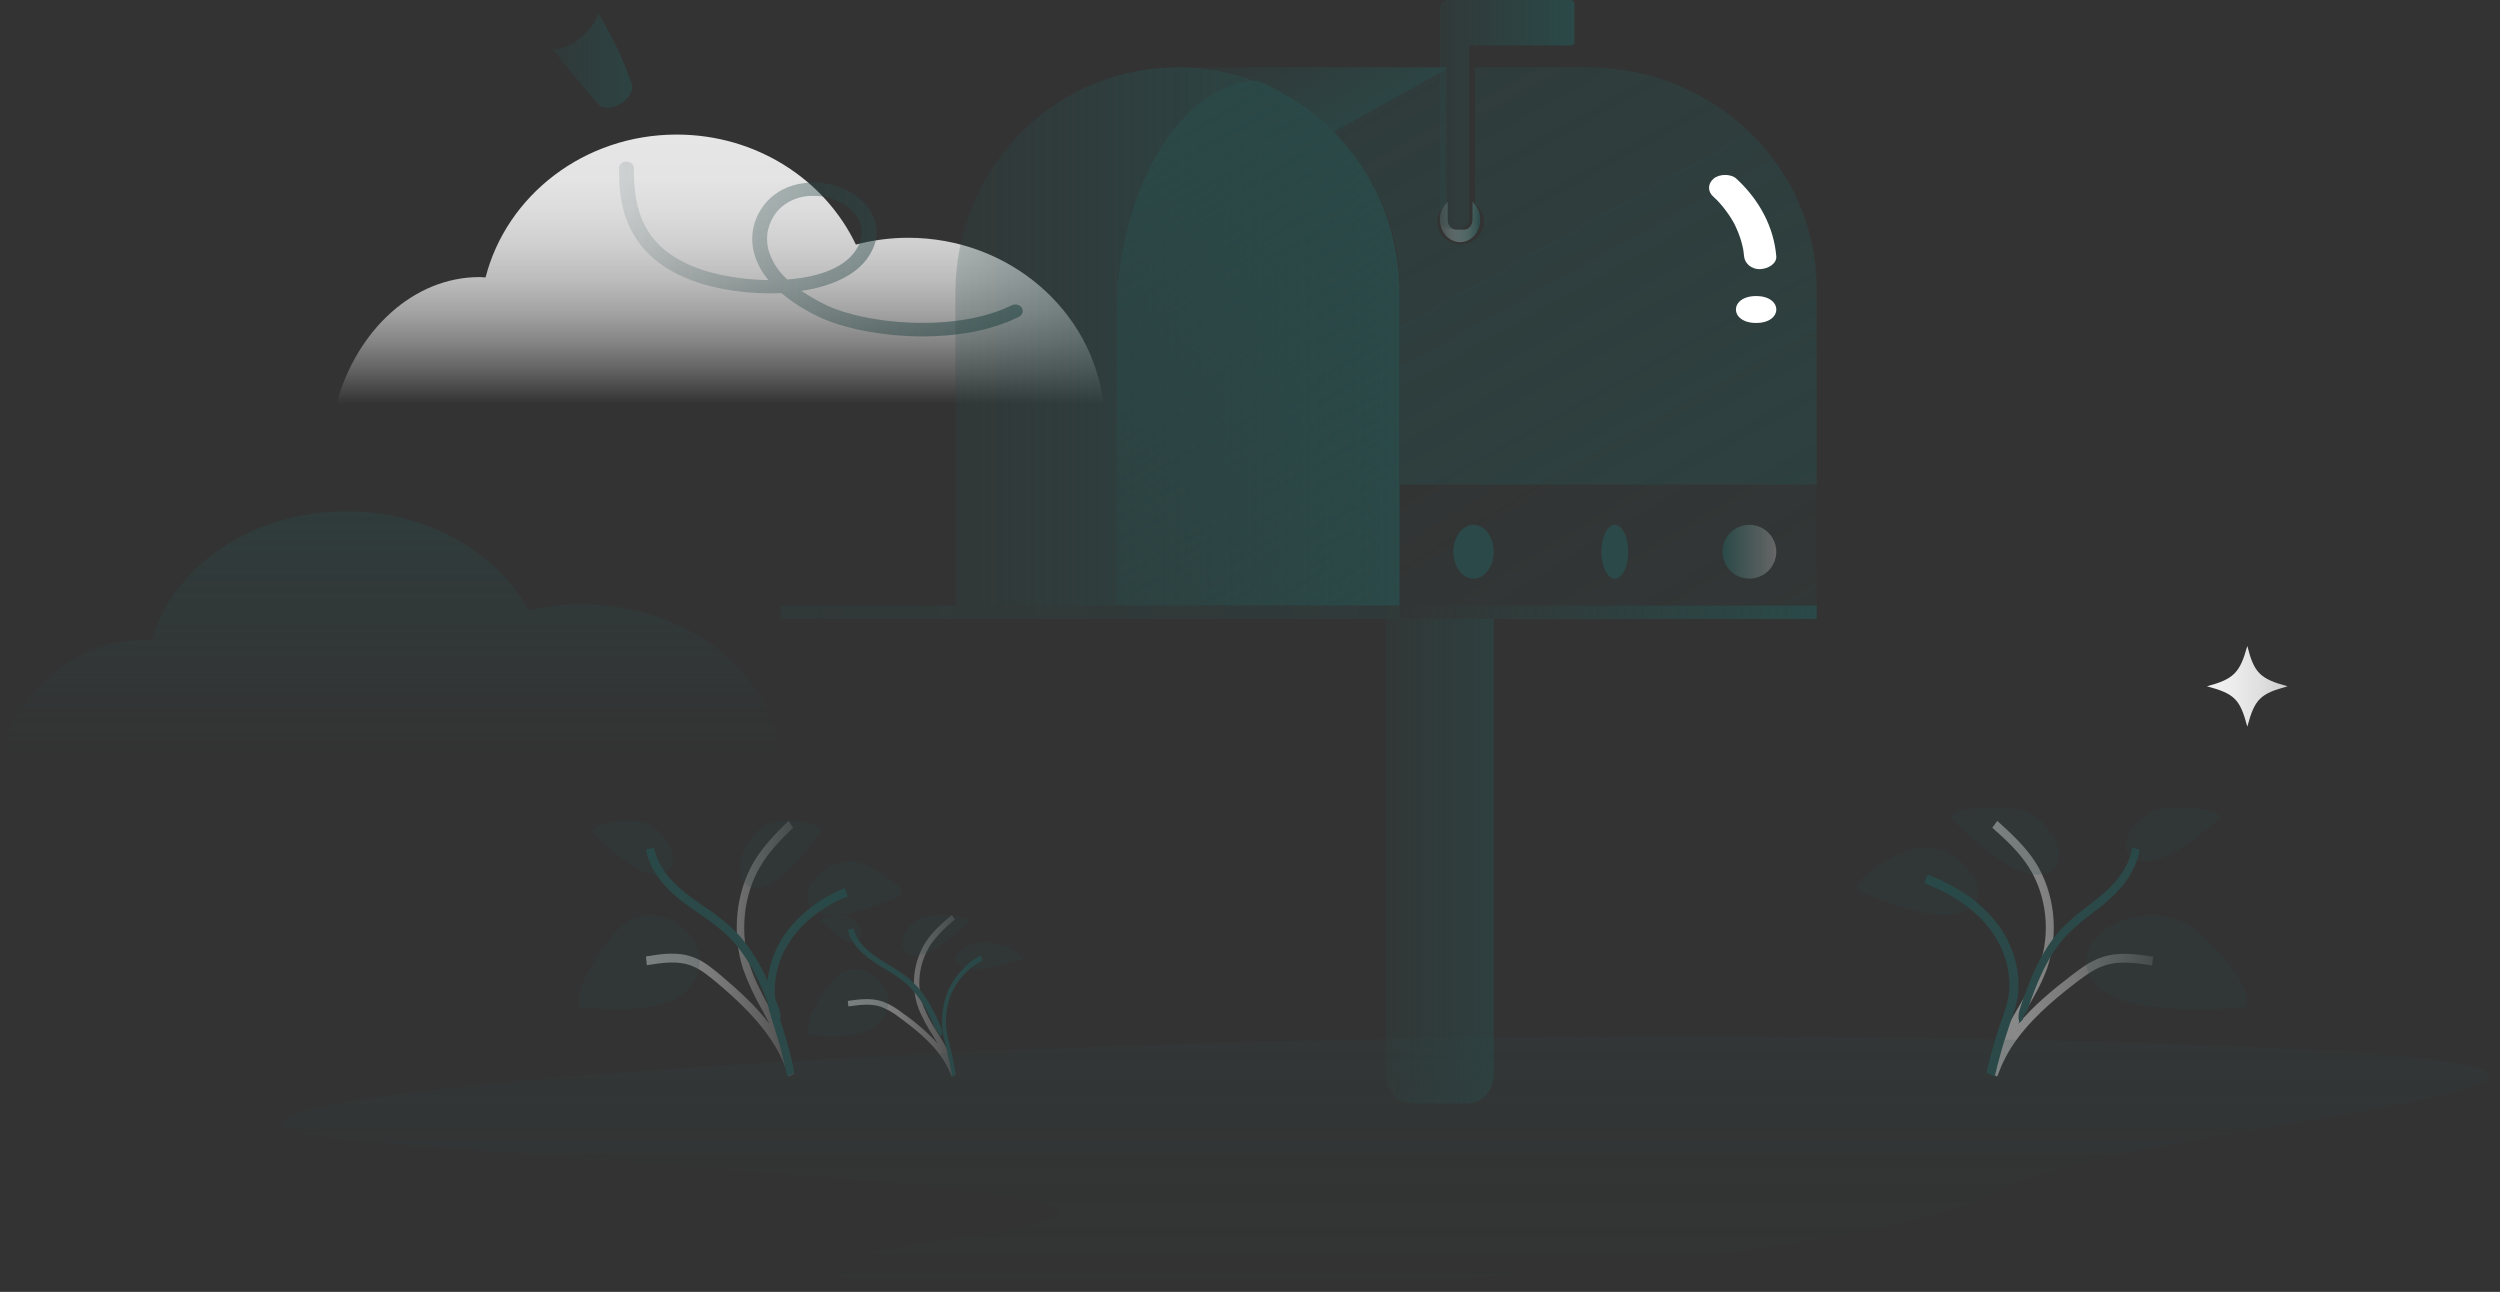 <svg width="209" height="108" viewBox="0 0 209 108" fill="none" xmlns="http://www.w3.org/2000/svg">
<rect x="0" y="0" width="209" height="108" fill="#333333" stroke="none"/>
<path d="M75.904 19.877C74.437 19.881 72.977 20.073 71.552 20.448C68.967 15.027 63.238 11.25 56.568 11.25C48.825 11.25 42.352 16.341 40.593 23.193C40.431 23.193 40.271 23.162 40.109 23.162C34.556 23.162 29.831 27.593 28.125 33.75H92.25C91.319 25.944 84.36 19.877 75.904 19.877Z" fill="url(#paint0_linear_345_3928)"/>
<path d="M48.617 50.517C47.126 50.52 45.64 50.693 44.192 51.031C41.559 46.151 35.729 42.75 28.944 42.75C21.063 42.75 14.479 47.334 12.687 53.498C12.522 53.498 12.361 53.471 12.194 53.471C6.543 53.471 1.736 57.461 0 63H65.25C64.303 55.977 57.222 50.517 48.617 50.517Z" fill="url(#paint1_linear_345_3928)"/>
<path d="M166.556 69.197C167.747 70.254 168.798 71.234 169.586 72.465C171.112 74.838 171.454 78.004 170.496 80.737C170.081 81.924 169.414 83.05 168.778 84.145C168.676 84.328 168.555 84.504 168.468 84.675C168.009 85.43 167.603 86.215 167.252 87.026C167.115 87.351 166.996 87.684 166.897 88.023C166.796 88.334 166.715 88.651 166.654 88.972L166.5 89.762C166.663 89.851 166.821 89.922 166.962 90L167.069 89.742L167.292 89.185C167.393 88.94 167.515 88.689 167.638 88.455C167.792 88.143 167.965 87.84 168.156 87.549C169.524 85.408 171.59 83.656 173.511 82.175C174.241 81.625 174.986 81.049 175.832 80.755C177.133 80.281 178.612 80.51 179.917 80.708L180 79.974C178.625 79.769 177.075 79.528 175.615 80.061C174.68 80.388 173.89 81 173.13 81.581C171.605 82.743 170.006 84.07 168.707 85.628C168.91 85.263 169.124 84.904 169.327 84.539C169.997 83.411 170.666 82.26 171.123 80.998C172.159 78.037 171.777 74.611 170.137 72.046C169.287 70.733 168.147 69.689 166.973 68.625L166.556 69.197Z" fill="url(#paint2_linear_345_3928)"/>
<path d="M161.145 73.125L160.875 73.841C163.146 74.69 164.999 75.965 166.232 77.523C167.66 79.305 168.27 81.558 167.863 83.537C167.735 84.102 167.568 84.659 167.363 85.204L167.26 85.498C167.105 85.929 166.963 86.367 166.835 86.81C166.72 87.162 166.617 87.521 166.522 87.869C166.352 88.456 166.207 89.056 166.065 89.659L166.195 89.726C166.377 89.818 166.555 89.892 166.712 89.972L166.765 90C166.779 89.9 166.802 89.802 166.832 89.705C166.935 89.215 167.082 88.725 167.207 88.235C167.297 87.869 167.418 87.503 167.52 87.144C167.663 86.683 167.818 86.209 167.975 85.747L168.075 85.452C168.19 85.132 168.313 84.801 168.4 84.467C168.494 84.213 168.567 83.953 168.618 83.689C169.053 81.493 168.4 79.003 166.837 77.038C165.514 75.387 163.549 74.039 161.145 73.125Z" fill="#2A4948"/>
<path d="M168.829 85.5L169.116 85.227C169.038 85 169.424 84.657 169.527 84.367C170.175 82.411 171.129 79.94 172.764 78.193C173.419 77.531 174.121 76.928 174.862 76.39C175.322 76.035 175.798 75.672 176.249 75.275C177.73 73.978 178.614 72.549 178.875 71.025L178.26 70.875C178.032 72.208 177.234 73.487 175.878 74.673C175.441 75.054 174.975 75.413 174.524 75.758C173.755 76.318 173.027 76.945 172.349 77.634C170.616 79.486 169.621 82.057 168.946 84.092C168.798 84.519 168.657 85.014 168.829 85.5Z" fill="#2A4948"/>
<path d="M165.135 75.388C166.351 73.429 162.713 69.999 159.598 71.082C156.484 72.164 154.465 74.268 155.543 74.587C156.62 74.906 163.402 78.164 165.135 75.388Z" fill="#2A4948" fill-opacity="0.18"/>
<path d="M171.341 72.892C173.235 71.933 171.493 68.031 168.305 67.618C165.117 67.204 162.463 67.965 163.272 68.611C164.08 69.257 168.657 74.249 171.341 72.892Z" fill="#2A4948" fill-opacity="0.18"/>
<path d="M174.443 80.894C173.658 77.702 179.831 74.792 183.461 77.692C187.091 80.593 188.856 84.349 187.318 84.278C185.78 84.208 175.555 85.419 174.443 80.894Z" fill="#2A4948" fill-opacity="0.18"/>
<path d="M178.352 71.765C176.78 70.903 178.479 67.754 181.227 67.539C183.975 67.324 186.213 68.051 185.487 68.553C184.761 69.056 180.58 72.989 178.352 71.765Z" fill="#2A4948" fill-opacity="0.18"/>
<path d="M79.84 76.868C79.075 77.463 78.398 78.158 77.829 78.933C77.324 79.701 77.006 80.57 76.899 81.475C76.792 82.38 76.898 83.297 77.211 84.156C77.522 84.908 77.906 85.63 78.357 86.311C78.425 86.428 78.5 86.538 78.563 86.645C78.869 87.121 79.14 87.618 79.375 88.131C79.467 88.337 79.546 88.548 79.611 88.763C79.678 88.959 79.732 89.159 79.775 89.361L79.875 89.849C79.767 89.905 79.661 89.951 79.568 90L79.496 89.837L79.342 89.485C79.275 89.332 79.201 89.182 79.118 89.036C79.015 88.839 78.899 88.647 78.772 88.463C77.862 87.109 76.482 86.001 75.2 85.067C74.735 84.692 74.213 84.389 73.652 84.169C72.788 83.868 71.8 84.015 70.93 84.139L70.875 83.676C71.79 83.546 72.825 83.395 73.798 83.729C74.398 83.964 74.957 84.288 75.454 84.691C76.531 85.435 77.52 86.293 78.402 87.248C78.266 87.018 78.123 86.791 77.987 86.56C77.516 85.852 77.115 85.102 76.791 84.32C76.452 83.39 76.335 82.398 76.449 81.418C76.563 80.439 76.905 79.497 77.45 78.664C78.015 77.835 78.774 77.173 79.558 76.5L79.84 76.868Z" fill="url(#paint3_linear_345_3928)"/>
<path d="M82.011 79.875L82.125 80.306C81.219 80.749 80.422 81.511 79.823 82.51C79.524 83.016 79.307 83.598 79.187 84.22C79.067 84.841 79.045 85.489 79.123 86.122C79.179 86.461 79.252 86.794 79.341 87.121L79.385 87.298C79.452 87.557 79.512 87.818 79.567 88.084C79.615 88.297 79.659 88.513 79.701 88.721C79.773 89.073 79.835 89.439 79.897 89.794L79.841 89.835C79.763 89.89 79.686 89.935 79.619 89.983L79.597 90C79.59 89.94 79.58 89.881 79.567 89.823C79.523 89.528 79.465 89.234 79.407 88.941C79.369 88.721 79.316 88.501 79.272 88.285C79.211 88.002 79.143 87.724 79.076 87.447L79.033 87.269C78.984 87.078 78.931 86.879 78.893 86.678C78.853 86.526 78.822 86.371 78.8 86.213C78.715 85.514 78.739 84.799 78.87 84.112C79.001 83.426 79.238 82.782 79.565 82.22C80.205 81.162 81.05 80.352 82.011 79.875Z" fill="#2A4948"/>
<path d="M78.697 86.625L78.473 86.458C78.535 86.317 78.235 86.106 78.16 85.929C77.655 84.717 76.909 83.205 75.637 82.129C75.125 81.72 74.578 81.349 74 81.019C73.644 80.8 73.271 80.577 72.92 80.332C71.766 79.535 71.078 78.655 70.875 77.717L71.35 77.625C71.529 78.444 72.161 79.232 73.209 79.962C73.546 80.204 73.911 80.417 74.262 80.631C74.862 80.974 75.43 81.36 75.961 81.784C77.311 82.924 78.087 84.507 78.611 85.76C78.76 86.028 78.79 86.337 78.697 86.625Z" fill="#2A4948"/>
<path d="M80.009 80.556C79.333 79.772 81.353 78.399 83.085 78.833C84.818 79.266 85.935 80.108 85.337 80.235C84.74 80.362 80.968 81.665 80.009 80.556Z" fill="#2A4948" fill-opacity="0.18"/>
<path d="M75.865 79.735C74.682 79.16 75.77 76.808 77.763 76.567C79.757 76.327 81.414 76.777 80.908 77.163C80.403 77.55 77.542 80.552 75.865 79.735Z" fill="#2A4948" fill-opacity="0.18"/>
<path d="M74.215 84.138C74.615 81.86 71.52 79.78 69.706 81.851C67.891 83.923 67.009 86.604 67.779 86.555C68.548 86.506 73.657 87.371 74.215 84.138Z" fill="#2A4948" fill-opacity="0.18"/>
<path d="M71.742 78.633C72.415 78.201 71.688 76.627 70.507 76.519C69.325 76.412 68.376 76.775 68.683 77.027C68.99 77.28 70.788 79.244 71.742 78.633Z" fill="#2A4948" fill-opacity="0.18"/>
<path d="M66.31 69.197C65.219 70.255 64.257 71.237 63.541 72.476C62.143 74.85 61.832 78.015 62.706 80.749C63.087 81.936 63.696 83.063 64.28 84.16C64.372 84.342 64.476 84.518 64.564 84.689C64.984 85.445 65.357 86.227 65.678 87.032C65.803 87.353 65.909 87.688 66.004 88.027C66.099 88.339 66.176 88.656 66.234 88.976L66.375 89.766C66.225 89.857 66.082 89.927 65.953 90L65.853 89.74L65.641 89.185C65.547 88.951 65.438 88.686 65.323 88.454C65.182 88.142 65.023 87.84 64.847 87.547C63.597 85.406 61.705 83.654 59.942 82.159C59.273 81.611 58.592 81.034 57.817 80.739C56.626 80.271 55.278 80.505 54.074 80.692L54 79.959C55.258 79.755 56.679 79.516 58.015 80.046C58.871 80.371 59.596 80.983 60.292 81.566C61.677 82.738 63.151 84.056 64.34 85.614C64.153 85.249 63.957 84.891 63.772 84.525C63.116 83.403 62.562 82.223 62.118 80.999C61.172 78.038 61.518 74.613 63.022 72.048C63.8 70.733 64.843 69.689 65.918 68.625L66.31 69.197Z" fill="url(#paint4_linear_345_3928)"/>
<path d="M70.633 74.25L70.875 74.928C69.024 75.644 67.427 76.832 66.269 78.358C65.05 79.995 64.55 82.005 64.87 83.975C64.981 84.501 65.127 85.02 65.307 85.528L65.394 85.804C65.528 86.204 65.65 86.612 65.76 87.029C65.857 87.357 65.944 87.694 66.027 88.017C66.172 88.564 66.296 89.127 66.419 89.688L66.308 89.749C66.15 89.837 66 89.905 65.864 89.975L65.818 90C65.805 89.907 65.786 89.815 65.76 89.724C65.673 89.272 65.554 88.82 65.438 88.352C65.362 88.011 65.258 87.674 65.171 87.335C65.047 86.894 64.914 86.462 64.781 86.028L64.693 85.754C64.594 85.456 64.49 85.146 64.415 84.834C64.334 84.597 64.271 84.355 64.228 84.109C63.879 81.933 64.425 79.715 65.757 77.899C66.99 76.286 68.677 75.023 70.633 74.25Z" fill="#2A4948"/>
<path d="M65.163 85.5L64.844 85.228C64.931 85.001 64.502 84.659 64.396 84.367C63.675 82.41 62.615 79.939 60.794 78.195C60.07 77.536 59.291 76.932 58.462 76.39C57.947 76.037 57.433 75.674 56.918 75.277C55.271 73.977 54.291 72.548 54 71.026L54.679 70.875C54.937 72.209 55.825 73.487 57.327 74.672C57.811 75.055 58.328 75.413 58.83 75.76C59.691 76.322 60.5 76.949 61.249 77.635C63.174 79.487 64.28 82.059 65.029 84.088C65.207 84.518 65.348 85.013 65.163 85.5Z" fill="#2A4948"/>
<path d="M67.687 75.61C66.741 74.045 69.57 71.293 71.993 72.168C74.416 73.043 75.984 74.717 75.148 74.972C74.311 75.227 69.031 77.831 67.687 75.61Z" fill="#2A4948" fill-opacity="0.18"/>
<path d="M62.463 74.017C61.043 73.06 62.349 69.168 64.74 68.746C67.131 68.324 69.121 69.09 68.515 69.737C67.909 70.384 64.472 75.373 62.463 74.017Z" fill="#2A4948" fill-opacity="0.18"/>
<path d="M58.449 80.901C59.036 77.707 54.408 74.793 51.686 77.688C48.963 80.582 47.638 84.362 48.793 84.28C49.948 84.199 57.615 85.432 58.449 80.901Z" fill="#2A4948" fill-opacity="0.18"/>
<path d="M55.735 72.889C57.08 72.027 55.627 68.88 53.267 68.664C50.907 68.448 48.997 69.177 49.618 69.678C50.24 70.179 53.828 74.117 55.735 72.889Z" fill="#2A4948" fill-opacity="0.18"/>
<path d="M32.075 95.557C68.78 98.523 104.564 100.027 80.924 103.346C57.284 106.666 74.664 108.085 95.209 107.996C115.754 107.907 157.889 104.962 167.405 99.359C176.921 93.757 253.038 88.869 169.069 86.936C85.101 85.003 -4.629 92.592 32.075 95.557Z" fill="url(#paint5_linear_345_3928)" fill-opacity="0.14"/>
<path d="M50.027 1.125C51.209 3.058 52.163 5.097 52.875 7.209C52.875 8.093 51.597 9.322 50.212 8.922C48.934 7.545 47.292 5.465 46.125 4.042C47.597 4.411 49.746 2.314 50.027 1.125Z" fill="url(#paint6_linear_345_3928)"/>
<path d="M123.102 16.875C123.379 17.117 123.581 17.45 123.681 17.827C123.78 18.203 123.772 18.606 123.658 18.977C123.543 19.349 123.328 19.671 123.042 19.899C122.756 20.127 122.414 20.25 122.062 20.25C121.711 20.25 121.369 20.127 121.083 19.899C120.797 19.671 120.582 19.349 120.467 18.977C120.353 18.606 120.345 18.203 120.444 17.827C120.544 17.45 120.746 17.117 121.023 16.875V18.393C121.023 18.606 121.099 18.81 121.234 18.96C121.369 19.111 121.551 19.195 121.742 19.195H122.385C122.575 19.195 122.757 19.11 122.892 18.959C123.026 18.809 123.102 18.605 123.102 18.393V16.875Z" fill="url(#paint7_linear_345_3928)"/>
<path d="M131.275 0H121.151C120.945 -9.0427e-07 120.748 0.079 120.603 0.22C120.458 0.361 120.376 0.551 120.375 0.751V18.304C120.376 18.522 120.465 18.731 120.624 18.885C120.783 19.039 120.998 19.125 121.223 19.125H121.982C122.206 19.124 122.421 19.038 122.579 18.884C122.738 18.73 122.827 18.521 122.828 18.304V3.802H131.275C131.368 3.802 131.457 3.766 131.522 3.702C131.588 3.638 131.625 3.552 131.625 3.462V0.34C131.625 0.25 131.588 0.163 131.522 0.1C131.457 0.036 131.368 0 131.275 0Z" fill="url(#paint8_linear_345_3928)"/>
<path d="M124.875 51.75V89.901C124.875 90.524 124.637 91.121 124.214 91.562C123.791 92.002 123.218 92.25 122.62 92.25H118.13C117.532 92.25 116.959 92.002 116.536 91.562C116.113 91.121 115.875 90.524 115.875 89.901V51.75H124.875Z" fill="url(#paint9_linear_345_3928)"/>
<path d="M117 41.163V50.625H79.875V24.451C79.875 19.458 81.831 14.67 85.312 11.139C88.793 7.609 93.514 5.625 98.438 5.625C103.361 5.625 108.082 7.609 111.563 11.139C115.044 14.67 117 19.458 117 24.451V41.163Z" fill="url(#paint10_linear_345_3928)"/>
<path d="M116.976 41.735V50.625H93.375V26.031C93.375 16.258 98.659 6.75 105.175 6.75C109.08 8.453 111.725 10.853 113.54 13.429C115.911 16.735 117.195 20.724 116.976 26.031V41.735Z" fill="url(#paint11_linear_345_3928)"/>
<path d="M151.875 40.5H117V50.625H151.875V40.5Z" fill="url(#paint12_linear_345_3928)"/>
<path d="M151.875 50.625V51.75H125.29H117V50.625H151.875Z" fill="url(#paint13_linear_345_3928)"/>
<path d="M117 50.625V51.75H115.696H65.25V50.625H78.865H117Z" fill="url(#paint14_linear_345_3928)"/>
<path d="M151.875 24.103V40.5H117.037V24.103C117.036 19.202 115.017 14.503 111.424 11.038C107.83 7.573 102.957 5.626 97.875 5.625H120.898V17.052C120.577 17.294 120.343 17.627 120.227 18.004C120.112 18.381 120.121 18.784 120.255 19.155C120.388 19.527 120.637 19.849 120.969 20.077C121.301 20.305 121.699 20.428 122.106 20.428C122.514 20.428 122.912 20.305 123.244 20.077C123.576 19.849 123.825 19.527 123.958 19.155C124.092 18.784 124.101 18.381 123.986 18.004C123.87 17.627 123.636 17.294 123.315 17.052V5.629H132.718C137.798 5.631 142.67 7.578 146.262 11.042C149.854 14.506 151.873 19.204 151.875 24.103Z" fill="url(#paint15_linear_345_3928)"/>
<path d="M77.148 28.125C73.662 28.125 70.34 27.408 68.423 26.471C67.295 25.94 66.252 25.277 65.321 24.5C62.682 24.634 59.888 24.214 57.821 23.436C51.751 21.15 51.751 16.2 51.751 14.087C51.746 14.011 51.758 13.936 51.787 13.865C51.816 13.794 51.861 13.729 51.918 13.674C51.976 13.619 52.046 13.575 52.124 13.545C52.201 13.515 52.285 13.5 52.37 13.5C52.454 13.5 52.538 13.515 52.615 13.545C52.693 13.575 52.763 13.619 52.821 13.674C52.879 13.729 52.923 13.794 52.952 13.865C52.981 13.936 52.993 14.011 52.988 14.087C52.988 17.373 53.63 20.66 58.302 22.419C59.822 22.992 62.035 23.39 64.245 23.418C63.649 22.719 63.23 21.913 63.015 21.055C62.843 20.357 62.84 19.635 63.006 18.936C63.172 18.237 63.503 17.578 63.977 17.003C65.793 14.869 68.516 15.229 69.305 15.382C70.05 15.53 70.751 15.818 71.36 16.228C71.97 16.637 72.475 17.159 72.841 17.756C73.12 18.248 73.271 18.791 73.281 19.343C73.292 19.895 73.162 20.441 72.902 20.942C71.976 22.869 69.668 23.92 67.002 24.317C67.638 24.753 68.312 25.143 69.017 25.483C72.298 27.079 79.807 27.864 84.584 25.521C84.655 25.486 84.733 25.464 84.813 25.456C84.894 25.448 84.976 25.454 85.054 25.474C85.132 25.494 85.204 25.528 85.268 25.573C85.331 25.619 85.384 25.674 85.423 25.738C85.462 25.802 85.487 25.871 85.496 25.943C85.505 26.015 85.498 26.088 85.476 26.158C85.453 26.227 85.415 26.292 85.365 26.349C85.314 26.406 85.251 26.453 85.18 26.488C82.807 27.669 79.923 28.125 77.148 28.125ZM68.012 16.372C67.424 16.358 66.842 16.469 66.312 16.696C65.782 16.923 65.32 17.259 64.964 17.677C64.598 18.126 64.343 18.639 64.216 19.182C64.089 19.725 64.093 20.286 64.227 20.828C64.487 21.788 65.036 22.666 65.815 23.367C68.484 23.165 70.901 22.344 71.776 20.52C71.965 20.169 72.061 19.783 72.056 19.393C72.052 19.003 71.947 18.619 71.749 18.271C71.264 17.416 70.199 16.711 69.04 16.472C68.701 16.406 68.354 16.374 68.007 16.376L68.012 16.372Z" fill="url(#paint16_linear_345_3928)"/>
<path d="M146.253 43.875C146.698 43.876 147.133 44.008 147.503 44.256C147.872 44.504 148.16 44.856 148.33 45.267C148.5 45.678 148.544 46.131 148.456 46.567C148.369 47.004 148.154 47.404 147.839 47.718C147.524 48.032 147.122 48.246 146.686 48.332C146.249 48.419 145.797 48.373 145.386 48.203C144.975 48.032 144.624 47.743 144.377 47.372C144.131 47.002 143.999 46.567 144 46.122C144 45.826 144.058 45.533 144.172 45.26C144.285 44.987 144.451 44.739 144.66 44.531C144.87 44.322 145.118 44.157 145.392 44.044C145.665 43.932 145.958 43.874 146.253 43.875Z" fill="url(#paint17_linear_345_3928)"/>
<path d="M135 48.375C135.621 48.375 136.125 47.368 136.125 46.125C136.125 44.882 135.621 43.875 135 43.875C134.379 43.875 133.875 44.882 133.875 46.125C133.875 47.368 134.379 48.375 135 48.375Z" fill="#2A4948"/>
<path d="M123.188 48.375C124.119 48.375 124.875 47.368 124.875 46.125C124.875 44.882 124.119 43.875 123.188 43.875C122.256 43.875 121.5 44.882 121.5 46.125C121.5 47.368 122.256 48.375 123.188 48.375Z" fill="#2A4948"/>
<path d="M191.25 57.375C188.944 57.994 188.494 58.444 187.875 60.75C187.267 58.444 186.806 57.994 184.5 57.375C186.749 56.767 187.256 56.251 187.875 54C188.437 56.251 188.944 56.756 191.25 57.375Z" fill="url(#paint18_linear_345_3928)"/>
<path d="M143.256 16.462C143.36 16.556 143.461 16.659 143.563 16.754C143.664 16.849 143.662 16.852 143.563 16.754L143.704 16.908C143.892 17.105 144.067 17.326 144.233 17.543C144.398 17.76 144.554 17.983 144.698 18.21C144.768 18.323 144.838 18.438 144.905 18.554C144.937 18.611 144.972 18.67 145.002 18.727C144.952 18.633 144.947 18.619 144.982 18.692C145.21 19.15 145.399 19.619 145.548 20.097C145.622 20.346 145.677 20.596 145.733 20.847C145.756 20.973 145.756 20.971 145.733 20.847C145.733 20.91 145.753 20.973 145.761 21.044C145.778 21.171 145.79 21.297 145.803 21.423C145.85 21.984 146.386 22.527 147.15 22.499C147.837 22.475 148.549 22.025 148.497 21.423C148.298 19.03 147.127 16.753 145.162 14.938C144.7 14.51 143.723 14.532 143.256 14.938C143.011 15.143 142.875 15.416 142.875 15.699C142.875 15.982 143.011 16.255 143.256 16.46V16.462Z" fill="white"/>
<path d="M146.812 27C149.062 27 149.062 24.75 146.812 24.75C144.562 24.75 144.562 27 146.812 27Z" fill="white"/>
<defs>
<linearGradient id="paint0_linear_345_3928" x1="60.186" y1="33.75" x2="60.186" y2="11.25" gradientUnits="userSpaceOnUse">
<stop stop-color="#EBEBEB" stop-opacity="0"/>
<stop offset="0.01" stop-color="#EBEBEB" stop-opacity="0.02"/>
<stop offset="0.12" stop-color="#EAEAEA" stop-opacity="0.25"/>
<stop offset="0.23" stop-color="#E9E9E9" stop-opacity="0.45"/>
<stop offset="0.34" stop-color="#E8E8E8" stop-opacity="0.62"/>
<stop offset="0.46" stop-color="#E7E7E7" stop-opacity="0.76"/>
<stop offset="0.58" stop-color="#E7E7E7" stop-opacity="0.86"/>
<stop offset="0.71" stop-color="#E6E6E6" stop-opacity="0.94"/>
<stop offset="0.84" stop-color="#E6E6E6" stop-opacity="0.99"/>
<stop offset="1" stop-color="#E6E6E6"/>
</linearGradient>
<linearGradient id="paint1_linear_345_3928" x1="32.626" y1="63" x2="32.626" y2="42.75" gradientUnits="userSpaceOnUse">
<stop stop-color="#2A4948" stop-opacity="0"/>
<stop offset="1" stop-color="#2A4948" stop-opacity="0.4"/>
</linearGradient>
<linearGradient id="paint2_linear_345_3928" x1="166.5" y1="79.312" x2="180.016" y2="79.312" gradientUnits="userSpaceOnUse">
<stop stop-color="#8C8C8C"/>
<stop offset="0.23" stop-color="#878787"/>
<stop offset="0.51" stop-color="#777777"/>
<stop offset="0.82" stop-color="#5E5E5E"/>
<stop offset="1" stop-color="#4D4D4D"/>
</linearGradient>
<linearGradient id="paint3_linear_345_3928" x1="70.868" y1="83.261" x2="79.875" y2="83.261" gradientUnits="userSpaceOnUse">
<stop stop-color="#8C8C8C"/>
<stop offset="0.23" stop-color="#878787"/>
<stop offset="0.51" stop-color="#777777"/>
<stop offset="0.82" stop-color="#5E5E5E"/>
<stop offset="1" stop-color="#4D4D4D"/>
</linearGradient>
<linearGradient id="paint4_linear_345_3928" x1="53.986" y1="79.315" x2="66.361" y2="79.315" gradientUnits="userSpaceOnUse">
<stop stop-color="#8C8C8C"/>
<stop offset="0.23" stop-color="#878787"/>
<stop offset="0.51" stop-color="#777777"/>
<stop offset="0.82" stop-color="#5E5E5E"/>
<stop offset="1" stop-color="#4D4D4D"/>
</linearGradient>
<linearGradient id="paint5_linear_345_3928" x1="115.875" y1="86.625" x2="115.875" y2="108" gradientUnits="userSpaceOnUse">
<stop stop-color="#2A4948"/>
<stop offset="1" stop-color="#2A4948" stop-opacity="0"/>
</linearGradient>
<linearGradient id="paint6_linear_345_3928" x1="46.125" y1="5.056" x2="52.875" y2="5.056" gradientUnits="userSpaceOnUse">
<stop stop-color="#2A4948" stop-opacity="0.25"/>
<stop offset="1" stop-color="#2A4948" stop-opacity="0.74"/>
</linearGradient>
<linearGradient id="paint7_linear_345_3928" x1="120.377" y1="18.559" x2="123.75" y2="18.559" gradientUnits="userSpaceOnUse">
<stop stop-color="#BCD9D8" stop-opacity="0.15"/>
<stop offset="1" stop-color="#2A4948"/>
</linearGradient>
<linearGradient id="paint8_linear_345_3928" x1="120.375" y1="9.564" x2="131.625" y2="9.564" gradientUnits="userSpaceOnUse">
<stop stop-color="#2A4948" stop-opacity="0.24"/>
<stop offset="1" stop-color="#2A4948"/>
</linearGradient>
<linearGradient id="paint9_linear_345_3928" x1="115.875" y1="72.003" x2="124.875" y2="72.003" gradientUnits="userSpaceOnUse">
<stop stop-color="#2A4948" stop-opacity="0.18"/>
<stop offset="1" stop-color="#2A4948" stop-opacity="0.56"/>
</linearGradient>
<linearGradient id="paint10_linear_345_3928" x1="79.875" y1="28.127" x2="117" y2="28.127" gradientUnits="userSpaceOnUse">
<stop stop-color="#2A4948" stop-opacity="0.21"/>
<stop offset="1" stop-color="#2A4948"/>
</linearGradient>
<linearGradient id="paint11_linear_345_3928" x1="92.368" y1="12.989" x2="114.594" y2="51.987" gradientUnits="userSpaceOnUse">
<stop stop-color="#2A4948" stop-opacity="0.8"/>
<stop offset="1" stop-color="#2A4948" stop-opacity="0.11"/>
</linearGradient>
<linearGradient id="paint12_linear_345_3928" x1="127.991" y1="33.834" x2="141.855" y2="56.7" gradientUnits="userSpaceOnUse">
<stop stop-color="#2A4948" stop-opacity="0.07"/>
<stop offset="0.99" stop-color="#2A4948" stop-opacity="0.15"/>
</linearGradient>
<linearGradient id="paint13_linear_345_3928" x1="117" y1="51.188" x2="151.875" y2="51.188" gradientUnits="userSpaceOnUse">
<stop stop-color="#2A4948" stop-opacity="0.09"/>
<stop offset="1" stop-color="#2A4948"/>
</linearGradient>
<linearGradient id="paint14_linear_345_3928" x1="65.25" y1="51.188" x2="117" y2="51.188" gradientUnits="userSpaceOnUse">
<stop stop-color="#2A4948" stop-opacity="0.22"/>
<stop offset="1" stop-color="#2A4948" stop-opacity="0.31"/>
</linearGradient>
<linearGradient id="paint15_linear_345_3928" x1="114.445" y1="-3.595" x2="142.044" y2="45.976" gradientUnits="userSpaceOnUse">
<stop stop-color="#2A4948" stop-opacity="0.12"/>
<stop offset="0.2" stop-color="#2A4948" stop-opacity="0.8"/>
<stop offset="0.2" stop-color="#2A4948" stop-opacity="0.4"/>
<stop offset="0.99" stop-color="#2A4948" stop-opacity="0.61"/>
</linearGradient>
<linearGradient id="paint16_linear_345_3928" x1="51.751" y1="20.828" x2="85.496" y2="20.828" gradientUnits="userSpaceOnUse">
<stop stop-color="#2A4948" stop-opacity="0.12"/>
<stop offset="1" stop-color="#2A4948" stop-opacity="0.65"/>
</linearGradient>
<linearGradient id="paint17_linear_345_3928" x1="144" y1="46.122" x2="148.5" y2="46.122" gradientUnits="userSpaceOnUse">
<stop stop-color="#2A4948"/>
<stop offset="1" stop-color="#666666"/>
</linearGradient>
<linearGradient id="paint18_linear_345_3928" x1="184.5" y1="57.375" x2="191.25" y2="57.375" gradientUnits="userSpaceOnUse">
<stop stop-color="#F2F2F2"/>
<stop offset="0.31" stop-color="#EDEDED"/>
<stop offset="0.69" stop-color="#DEDEDE"/>
<stop offset="1" stop-color="#CCCCCC"/>
</linearGradient>
</defs>
</svg>
